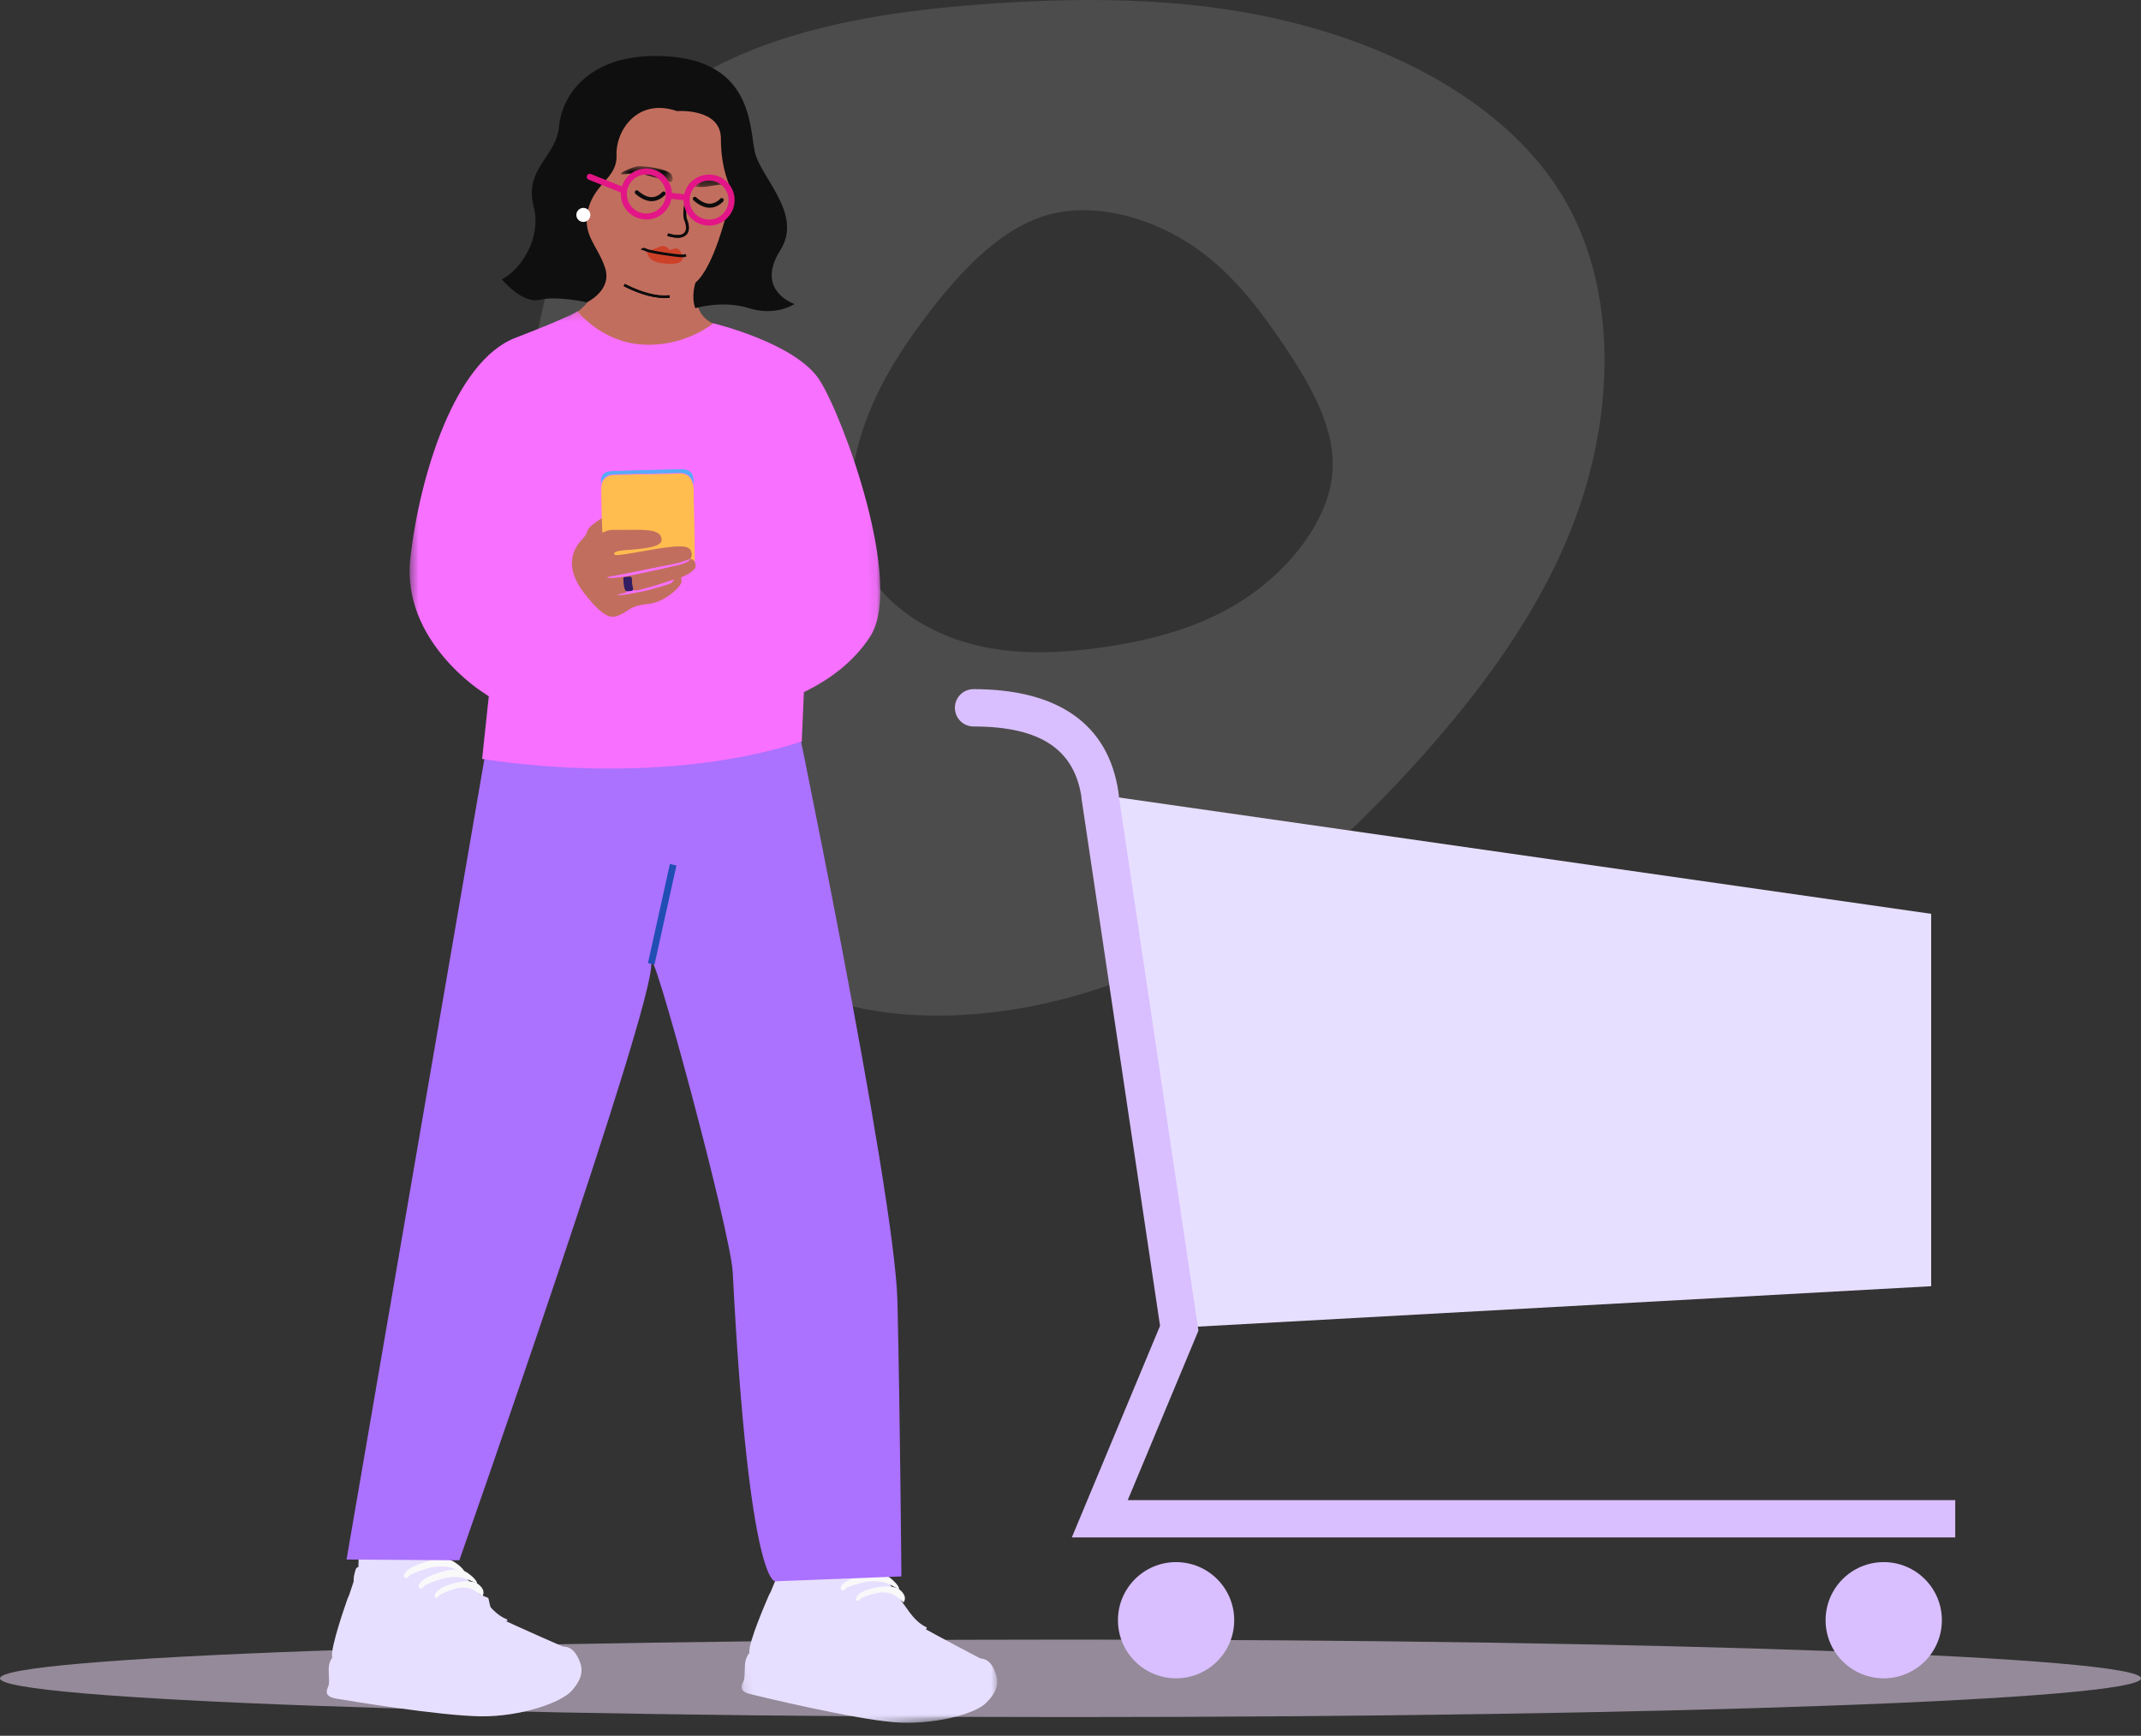 <svg xmlns="http://www.w3.org/2000/svg" width="243" height="197" fill="none" viewBox="0 0 243 197"><rect x="0" y="0" width="243" height="197" fill="#333333" stroke="none"/><g opacity=".5"><g opacity=".5"><path fill="#FFF5F3" fill-rule="evenodd" d="M179.809 55.843C176.327 67.176 169.122 77.389 160.273 87.086C151.425 96.784 140.96 105.899 128.077 110.982C115.171 116.078 99.883 117.097 89.297 111.477C78.83 105.88 72.96 93.756 68.201 81.96L68.057 81.602C63.271 69.694 59.618 58.2 60.136 45.638C60.665 33.096 65.413 19.46 75.18 11.491C84.885 3.61 99.556 1.258 112.912 0.386L113.316 0.36C126.768 -0.512 138.838 0.073 150.184 3.525C161.531 6.978 172.155 13.298 177.607 22.689C183.047 32.058 183.279 44.489 179.809 55.843ZM145.687 39.134L145.288 38.547C142.251 34.105 139.06 30.162 134.566 27.379C129.93 24.514 123.882 22.897 118.662 24.464C113.554 26.01 109.216 30.608 105.705 35.136L105.464 35.449C101.907 40.068 99.207 44.544 97.712 49.461C96.216 54.377 95.927 59.733 97.988 63.978C100.045 68.214 104.458 71.326 109.377 72.846C114.212 74.332 119.526 74.259 125.049 73.48L125.321 73.44C130.941 72.625 136.741 71.086 141.675 67.698C146.619 64.304 150.672 59.062 151.205 53.891C151.716 48.772 148.778 43.714 145.687 39.134Z" clip-rule="evenodd" opacity=".5"/></g></g><path fill="#F7E2FF" d="M121.5 194.876C188.603 194.876 243 192.907 243 190.479C243 188.051 188.603 186.083 121.5 186.083C54.397 186.083 0 188.051 0 190.479C0 192.907 54.397 194.876 121.5 194.876Z" opacity=".5"/><path fill="#E7DFFF" fill-rule="evenodd" d="M90.793 187.484L96.148 192.565L104.311 191.903L103.657 189.748L93.657 186.459L90.793 187.484Z" clip-rule="evenodd"/><path fill="#E7DFFF" fill-rule="evenodd" d="M88.437 180.647C88.455 180.398 89.292 172.209 89.292 172.209C89.292 172.209 89.068 171.843 89.136 170.898C89.203 169.952 89.815 169.097 93.821 169.733C97.827 170.37 98.04 170.885 98.012 171.283C97.983 171.681 97.468 172.594 97.421 173.241C97.375 173.887 97.274 180.179 97.274 180.179L88.437 180.647Z" clip-rule="evenodd"/><path fill="#E7DFFF" fill-rule="evenodd" d="M88.343 180.324L87.612 186.872L92.909 185.868L97.91 187.917L105.511 190.687L111.859 190.028L111.592 188.396C111.592 188.396 105.889 185.415 104.527 184.588C103.164 183.761 102.619 182.321 102.619 182.321L100.476 179.226C100.476 179.226 98.189 175.925 96.363 175.641C94.537 175.357 92.975 175.675 93.323 176.408C93.67 177.14 94.532 178.432 94.532 178.432L91.195 177.763L89.304 180.088L88.803 180.637L89.005 181.023" clip-rule="evenodd"/><mask id="mask0_344_11590" width="31" height="21" x="83" y="176" maskUnits="userSpaceOnUse" style="mask-type:alpha"><path fill="#fff" fill-rule="evenodd" d="M83.265 178.758L112.2 176.735L113.467 194.842L84.531 196.864L83.265 178.758Z" clip-rule="evenodd"/></mask><g mask="url(#mask0_344_11590)"><path fill="#E7DFFF" fill-rule="evenodd" d="M88.209 178.889C88.209 178.889 86.019 184.074 86.211 183.999C86.403 183.925 87.635 181.389 87.686 182.36C87.737 183.33 87.099 184.572 87.231 185.651C87.231 185.651 88.231 188.257 88.833 188.3C89.434 188.343 92.303 187.595 92.303 187.595C92.303 187.595 93.611 185.898 96.321 187.674C99.032 189.448 102.531 191.257 102.531 191.257C102.531 191.257 102.106 191.614 102.089 191.946C102.072 192.278 102.286 192.73 102.286 192.73L91.681 191.202L85.972 187.339L85.265 187.414C85.265 187.414 84.61 187.818 84.551 188.99C84.492 190.162 84.546 190.466 84.369 190.829C84.193 191.192 83.741 191.91 85.118 192.259C86.496 192.608 96.838 195.076 101.394 195.452C105.95 195.828 110.626 194.535 111.892 193.299C113.157 192.063 113.353 191.076 113.07 190.13C112.788 189.183 112.228 188.042 110.921 188.259C109.614 188.476 108.867 188.692 106.724 188.009C104.581 187.325 103.733 187.404 103.809 187.89C103.884 188.375 105.463 188.839 105.463 188.839C105.463 188.839 107.582 189.311 107.567 189.519C107.551 189.729 107.479 189.914 105.557 189.767C103.635 189.619 101.332 189.199 98.312 187.362C95.291 185.525 94.395 184.804 92.411 185.027C90.427 185.249 88.649 186.161 88.148 184.758C87.647 183.357 89.015 181.498 89.005 181.023C88.994 180.548 88.343 180.324 88.343 180.324L88.214 178.412" clip-rule="evenodd"/><path fill="#E7DFFF" fill-rule="evenodd" d="M88.481 177.699C88.481 177.699 88.409 177.794 88.214 178.412C88.018 179.029 87.951 180.932 88.614 180.87C89.278 180.808 89.798 179.5 90.386 178.759C90.975 178.019 91.718 177.812 92.353 178.159C92.987 178.506 95.438 178.355 95.438 178.355C95.438 178.355 94.781 177.24 92.604 177.219C92.604 177.219 91.066 176.709 90.167 178.107C89.268 179.504 88.721 180.894 88.654 179.718C88.598 178.705 88.916 178.086 88.849 177.728C88.781 177.371 88.481 177.699 88.481 177.699Z" clip-rule="evenodd"/><path fill="#E7DFFF" fill-rule="evenodd" d="M105.168 184.864C105.168 184.864 104.008 185.035 100.636 184.717C97.265 184.4 98.012 182.872 96.638 182.467C95.263 182.063 95.114 182.001 94.363 180.722C93.613 179.444 91.718 180.61 90.815 180.393C89.911 180.174 92.616 177.69 92.616 177.69C92.616 177.69 94.079 177.297 95.438 178.354C95.82 178.652 96.593 179.72 96.826 179.97C97.059 180.219 98.477 180.734 99.738 182.314C100.998 183.894 102.772 183.446 103.125 183.543C103.477 183.64 100.439 179.42 100.439 179.42L100.445 179C100.445 179 102.342 181.79 103.271 183.033C104.2 184.275 104.964 184.585 105.103 184.658C105.241 184.732 105.168 184.864 105.168 184.864Z" clip-rule="evenodd"/><path fill="#E7DFFF" fill-rule="evenodd" d="M87.098 181.456C87.098 181.456 84.927 186.399 85.048 187.533C85.17 188.667 87.603 187.937 88.628 190.113C89.654 192.289 91.185 193.243 97.673 194.373C104.16 195.504 109.634 193.072 109.661 192.693C109.688 192.315 109.645 191.583 109.645 191.583C109.645 191.583 100.302 193.102 96.429 190.478C92.555 187.854 92.422 187.051 90.968 187.424C89.513 187.795 88.659 187.321 87.549 185.973C87.549 185.973 87.439 185.3 87.85 183.553C88.26 181.806 87.9 179.313 87.098 181.456Z" clip-rule="evenodd"/><path fill="#E7DFFF" fill-rule="evenodd" d="M92.695 177.434C92.695 177.434 91.903 176.572 93.214 175.641C94.526 174.711 96.868 175.403 97.571 176.149C97.571 176.149 96.227 175.491 94.555 175.664C92.883 175.838 93.276 176.317 94.045 177.506L92.533 177.313" clip-rule="evenodd"/><path fill="#E7DFFF" fill-rule="evenodd" d="M94.931 178.399C95.111 178.685 94.957 179.104 94.589 179.335C94.221 179.566 93.776 179.522 93.597 179.236C93.417 178.95 93.57 178.531 93.939 178.3C94.307 178.068 94.751 178.113 94.931 178.399Z" clip-rule="evenodd"/><path fill="#F9F9FA" fill-rule="evenodd" d="M93.817 178.928C93.817 178.928 93.904 178.317 95.083 177.913C96.261 177.509 98.488 176.856 99.67 177.775C100.851 178.695 100.745 179.11 100.745 179.11C100.745 179.11 99.882 178.593 99.215 178.371C98.547 178.15 97.642 178.064 96.741 178.238C95.839 178.411 94.939 178.705 94.649 178.825C94.358 178.945 94.088 179.533 93.817 178.928Z" clip-rule="evenodd"/><path fill="#E7DFFF" fill-rule="evenodd" d="M96.512 179.715C96.691 180.001 96.538 180.42 96.17 180.651C95.801 180.883 95.357 180.839 95.177 180.553C94.998 180.267 95.151 179.848 95.519 179.617C95.888 179.385 96.332 179.429 96.512 179.715Z" clip-rule="evenodd"/><path fill="#F9F9FA" fill-rule="evenodd" d="M95.398 180.244C95.398 180.244 95.483 179.632 96.617 179.226C97.751 178.819 99.894 178.159 101.027 179.075C102.16 179.991 102.057 180.406 102.057 180.406C102.057 180.406 101.228 179.892 100.588 179.672C99.947 179.453 99.077 179.369 98.21 179.546C97.343 179.722 96.477 180.018 96.198 180.139C95.918 180.26 95.657 180.848 95.398 180.244Z" clip-rule="evenodd"/><path fill="#E7DFFF" fill-rule="evenodd" d="M98.258 180.913C98.437 181.198 98.284 181.618 97.916 181.849C97.547 182.08 97.103 182.036 96.924 181.75C96.744 181.464 96.897 181.045 97.266 180.814C97.634 180.583 98.078 180.627 98.258 180.913Z" clip-rule="evenodd"/><path fill="#F9F9FA" fill-rule="evenodd" d="M97.142 181.468C97.142 181.468 97.215 180.917 98.118 180.544C99.022 180.171 101.306 179.676 102.198 180.49C103.091 181.304 102.54 181.864 102.54 181.864C102.54 181.864 101.775 181.108 101.268 180.915C100.76 180.723 100.071 180.654 99.38 180.82C98.69 180.984 98.001 181.256 97.778 181.367C97.555 181.478 97.343 182.008 97.142 181.468Z" clip-rule="evenodd"/></g><path fill="#E7DFFF" fill-rule="evenodd" d="M42.752 178.202L47.739 183.644L55.928 183.552L55.425 181.358L45.68 177.379L42.752 178.202Z" clip-rule="evenodd"/><path fill="#E7DFFF" fill-rule="evenodd" d="M42.772 186.789L47.759 192.23L55.949 192.139L55.446 189.944L45.7 185.966L42.772 186.789Z" clip-rule="evenodd"/><path fill="#E7DFFF" fill-rule="evenodd" d="M40.586 180.95C40.586 180.7 40.835 172.473 40.835 172.473C40.835 172.473 40.586 172.123 40.586 171.176C40.586 170.229 41.135 169.331 45.176 169.68C49.217 170.029 49.467 170.527 49.467 170.927C49.467 171.326 49.018 172.273 49.018 172.921C49.018 173.569 49.367 179.853 49.367 179.853L40.586 180.95Z" clip-rule="evenodd"/><path fill="#E7DFFF" fill-rule="evenodd" d="M40.468 180.634L40.207 187.218L45.419 185.839L50.554 187.525L58.333 189.746L64.618 188.636L64.235 187.027C64.235 187.027 58.333 184.46 56.915 183.733C55.497 183.005 54.85 181.607 54.85 181.607L52.492 178.674C52.492 178.674 49.975 175.544 48.133 175.391C46.291 175.238 44.757 175.667 45.156 176.373C45.555 177.078 46.506 178.306 46.506 178.306L43.13 177.876L41.41 180.331L40.95 180.914L41.179 181.285" clip-rule="evenodd"/><path fill="#E7DFFF" fill-rule="evenodd" d="M40.232 179.213C40.232 179.213 38.418 184.541 38.604 184.453C38.791 184.365 39.838 181.748 39.959 182.712C40.079 183.676 39.532 184.961 39.74 186.028C39.74 186.028 40.924 188.556 41.527 188.556C42.13 188.556 44.938 187.605 44.938 187.605C44.938 187.605 46.121 185.819 48.952 187.396C51.782 188.973 55.402 190.527 55.402 190.527C55.402 190.527 55.003 190.913 55.01 191.246C55.017 191.578 55.262 192.015 55.262 192.015L44.575 191.247L38.604 187.802L37.905 187.926C37.905 187.926 37.281 188.375 37.305 189.549C37.33 190.722 37.405 191.023 37.255 191.397C37.106 191.771 36.706 192.52 38.105 192.77C39.504 193.02 49.996 194.742 54.567 194.792C59.139 194.842 63.71 193.219 64.884 191.897C66.058 190.573 66.183 189.574 65.833 188.651C65.484 187.727 64.844 186.628 63.556 186.938C62.267 187.247 61.538 187.517 59.352 186.987C57.164 186.459 56.326 186.599 56.435 187.078C56.545 187.557 58.153 187.906 58.153 187.906C58.153 187.906 60.3 188.225 60.3 188.435C60.3 188.645 60.24 188.834 58.313 188.824C56.386 188.814 54.059 188.56 50.915 186.944C47.77 185.327 46.825 184.672 44.862 185.036C42.899 185.399 41.19 186.435 40.591 185.072C39.991 183.71 41.223 181.758 41.178 181.285C41.134 180.812 40.468 180.634 40.468 180.634L40.203 178.737" clip-rule="evenodd"/><path fill="#E7DFFF" fill-rule="evenodd" d="M40.419 178.006C40.419 178.006 40.354 178.107 40.203 178.737C40.052 179.367 40.121 181.27 40.778 181.161C41.436 181.051 41.861 179.709 42.395 178.929C42.929 178.148 43.656 177.888 44.313 178.189C44.971 178.491 47.405 178.165 47.405 178.165C47.405 178.165 46.67 177.099 44.497 177.234C44.497 177.234 42.926 176.835 42.129 178.294C41.332 179.752 40.886 181.176 40.736 180.008C40.607 179.002 40.881 178.362 40.788 178.01C40.695 177.658 40.419 178.006 40.419 178.006Z" clip-rule="evenodd"/><path fill="#E7DFFF" fill-rule="evenodd" d="M57.575 183.961C57.575 183.961 56.43 184.215 53.044 184.139C49.659 184.063 50.295 182.485 48.895 182.18C47.495 181.875 47.343 181.824 46.502 180.602C45.663 179.381 43.855 180.679 42.939 180.527C42.022 180.373 44.542 177.702 44.542 177.702C44.542 177.702 45.974 177.206 47.405 178.164C47.807 178.434 48.654 179.443 48.905 179.675C49.155 179.908 50.606 180.32 51.977 181.805C53.347 183.292 55.085 182.719 55.443 182.79C55.801 182.862 52.469 178.869 52.469 178.869L52.445 178.45C52.445 178.45 54.537 181.097 55.552 182.271C56.567 183.444 57.352 183.698 57.496 183.761C57.638 183.825 57.575 183.961 57.575 183.961Z" clip-rule="evenodd"/><path fill="#E7DFFF" fill-rule="evenodd" d="M39.308 181.852C39.308 181.852 37.495 186.938 37.697 188.06C37.9 189.183 40.275 188.281 41.453 190.379C42.631 192.476 44.227 193.318 50.779 193.982C57.33 194.647 62.616 191.831 62.616 191.452C62.616 191.072 62.521 190.344 62.521 190.344C62.521 190.344 53.311 192.527 49.259 190.186C45.208 187.845 45.018 187.054 43.594 187.529C42.169 188.003 41.283 187.592 40.081 186.326C40.081 186.326 39.922 185.662 40.207 183.891C40.492 182.119 39.955 179.659 39.308 181.852Z" clip-rule="evenodd"/><path fill="#E7DFFF" fill-rule="evenodd" d="M44.603 177.442C44.603 177.442 43.751 176.639 44.993 175.617C46.234 174.595 48.62 175.118 49.375 175.812C49.375 175.812 47.987 175.252 46.332 175.544C44.676 175.836 45.102 176.286 45.954 177.417L44.433 177.332" clip-rule="evenodd"/><path fill="#E7DFFF" fill-rule="evenodd" d="M46.902 178.244C47.102 178.516 46.979 178.945 46.628 179.202C46.277 179.459 45.831 179.447 45.631 179.175C45.431 178.903 45.554 178.474 45.905 178.217C46.256 177.96 46.703 177.972 46.902 178.244Z" clip-rule="evenodd"/><path fill="#F9F9FA" fill-rule="evenodd" d="M45.829 178.852C45.829 178.852 45.872 178.235 47.019 177.749C48.166 177.263 50.34 176.452 51.584 177.284C52.828 178.117 52.752 178.539 52.752 178.539C52.752 178.539 51.855 178.084 51.173 177.911C50.492 177.738 49.583 177.717 48.696 177.955C47.809 178.192 46.932 178.549 46.651 178.689C46.37 178.83 46.143 179.436 45.829 178.852Z" clip-rule="evenodd"/><path fill="#E7DFFF" fill-rule="evenodd" d="M48.573 179.445C48.772 179.717 48.65 180.146 48.299 180.403C47.948 180.659 47.502 180.647 47.302 180.375C47.102 180.103 47.225 179.674 47.576 179.417C47.927 179.16 48.373 179.172 48.573 179.445Z" clip-rule="evenodd"/><path fill="#F9F9FA" fill-rule="evenodd" d="M47.5 180.052C47.5 180.052 47.541 179.436 48.643 178.949C49.745 178.463 51.835 177.652 53.03 178.484C54.226 179.317 54.153 179.738 54.153 179.738C54.153 179.738 53.29 179.284 52.635 179.112C51.98 178.939 51.107 178.917 50.255 179.155C49.402 179.393 48.56 179.749 48.29 179.89C48.02 180.03 47.801 180.636 47.5 180.052Z" clip-rule="evenodd"/><path fill="#E7DFFF" fill-rule="evenodd" d="M50.4 180.514C50.6 180.787 50.477 181.216 50.126 181.473C49.775 181.73 49.329 181.717 49.129 181.445C48.93 181.172 49.053 180.743 49.404 180.486C49.755 180.229 50.201 180.242 50.4 180.514Z" clip-rule="evenodd"/><path fill="#F9F9FA" fill-rule="evenodd" d="M49.327 181.147C49.327 181.147 49.36 180.593 50.235 180.157C51.109 179.719 53.352 179.064 54.3 179.811C55.249 180.559 54.74 181.157 54.74 181.157C54.74 181.157 53.922 180.458 53.403 180.302C52.883 180.147 52.19 180.127 51.513 180.341C50.837 180.555 50.169 180.875 49.954 181.001C49.74 181.128 49.566 181.671 49.327 181.147Z" clip-rule="evenodd"/><path fill="#AB71FF" fill-rule="evenodd" d="M101.86 147.74C102.158 160.567 102.307 178.913 102.307 178.913L88 179.466C88 179.466 85.015 180.289 83.162 144.382C82.922 139.727 73.615 105.302 73.914 109.387C74.259 114.113 52.133 177.082 52.133 177.082L39.332 176.994L56.578 76.849H89.418C89.418 76.849 101.561 134.912 101.86 147.74Z" clip-rule="evenodd"/><path fill="#204EB2" d="M76.034 98.059L73.544 109.305L74.284 109.469L76.774 98.223L76.034 98.059Z"/><path fill="#C26E5E" fill-rule="evenodd" d="M69.089 27.273C69.089 27.273 68.809 33.425 65.219 35.596C61.961 37.567 68.863 48.999 76.287 48.317C80.351 47.944 81.303 36.837 81.303 36.837C81.303 36.837 78.022 36.203 79.234 31.201L69.089 27.273Z" clip-rule="evenodd"/><path fill="#C26E5E" fill-rule="evenodd" d="M75.034 33.528C70.221 32.947 66.748 29.784 66.261 24.537C64.862 24.759 64.532 21.116 64.922 19.945C65.312 18.773 66.585 19.458 66.585 19.458C66.585 19.458 66.691 19.18 66.765 18.876C68.867 10.257 74.756 10.598 74.756 10.598C85.577 11.162 83.041 22.204 82.423 25.133C81.805 28.062 79.687 34.09 75.034 33.528Z" clip-rule="evenodd"/><path fill="#F770FF" fill-rule="evenodd" d="M57.451 60.57L54.719 86.125C54.719 86.125 74.169 89.62 90.996 84.159L91.979 61.662L57.451 60.57Z" clip-rule="evenodd"/><mask id="mask1_344_11590" width="54" height="48" x="46" y="35" maskUnits="userSpaceOnUse" style="mask-type:alpha"><path fill="#fff" fill-rule="evenodd" d="M46.492 35.309H99.915V82.041H46.492V35.309Z" clip-rule="evenodd"/></mask><g mask="url(#mask1_344_11590)"><path fill="#F770FF" fill-rule="evenodd" d="M54.851 78.609C54.851 78.609 45.507 72.785 46.577 63.341C47.646 53.897 51.63 41.003 58.474 38.353C65.317 35.704 65.532 35.309 65.532 35.309C65.532 35.309 68.275 38.888 73.053 39.115C77.832 39.342 80.941 36.689 80.941 36.689C80.941 36.689 90.325 38.923 93.028 43.15C95.73 47.378 102.632 66.253 98.764 72.241C94.896 78.23 87.416 79.975 87.416 79.975C87.416 79.975 64.559 85.431 54.851 78.609Z" clip-rule="evenodd"/></g><path fill="#FFBD4F" fill-rule="evenodd" d="M68.276 61.234L68.207 55.169C68.207 55.169 68 53.881 69.999 53.805C71.999 53.729 77.377 53.653 77.377 53.653C77.377 53.653 78.687 53.35 78.756 55.245C78.825 57.14 78.894 63.659 78.894 63.659L70.62 66.009L67.517 65.858L68.276 61.234Z" clip-rule="evenodd"/><path fill="#F770FF" fill-rule="evenodd" d="M67.562 65.822L70.616 65.971L78.856 63.63C78.85 63.155 78.784 57.055 78.718 55.246C78.694 54.585 78.517 54.124 78.191 53.875C77.823 53.593 77.39 53.689 77.386 53.69L77.377 53.691C77.324 53.691 71.977 53.767 70.001 53.843C69.275 53.87 68.762 54.06 68.476 54.407C68.185 54.761 68.244 55.159 68.244 55.163L68.314 61.236L68.313 61.239L67.562 65.822ZM70.624 66.047L70.618 66.047L67.473 65.893L68.238 61.23L68.169 55.169C68.167 55.157 68.104 54.741 68.417 54.36C68.716 53.995 69.248 53.795 69.998 53.767C71.953 53.693 77.202 53.617 77.373 53.615C77.423 53.604 77.856 53.523 78.237 53.814C78.582 54.078 78.769 54.559 78.794 55.243C78.862 57.117 78.931 63.593 78.932 63.659L78.932 63.688L78.904 63.696L70.624 66.047Z" clip-rule="evenodd"/><path fill="#56ACF6" fill-rule="evenodd" d="M68.204 55.396L68.2 54.352C68.2 54.352 68.2 53.518 69.337 53.442C70.475 53.366 77.225 53.215 77.225 53.215C77.225 53.215 78.135 53.139 78.514 53.669C78.894 54.2 78.773 55.49 78.773 55.49C78.773 55.49 78.731 53.682 77.22 53.714C75.708 53.745 69.828 53.867 69.828 53.867C69.828 53.867 68.285 53.711 68.204 55.396Z" clip-rule="evenodd"/><path fill="#F770FF" fill-rule="evenodd" d="M77.258 53.675C78.289 53.675 78.636 54.53 78.753 55.066C78.755 54.646 78.716 54.017 78.484 53.691C78.121 53.184 77.237 53.251 77.228 53.252C77.159 53.254 70.464 53.405 69.34 53.48C68.887 53.51 68.553 53.671 68.374 53.946C68.239 54.152 68.238 54.349 68.238 54.352L68.24 54.906C68.322 54.607 68.468 54.365 68.678 54.185C69.163 53.767 69.805 53.826 69.832 53.829C69.828 53.829 75.707 53.707 77.219 53.676C77.232 53.675 77.245 53.675 77.258 53.675ZM78.811 55.493L78.735 55.491C78.735 55.486 78.722 55.039 78.528 54.603C78.27 54.025 77.831 53.738 77.22 53.752C75.709 53.783 69.829 53.904 69.829 53.904C69.819 53.904 69.186 53.846 68.727 54.242C68.43 54.499 68.266 54.887 68.242 55.398L68.166 55.396L68.162 54.352C68.162 54.343 68.175 53.481 69.335 53.404C70.46 53.329 77.157 53.178 77.224 53.176C77.26 53.173 78.158 53.105 78.545 53.647C78.928 54.183 78.816 55.44 78.811 55.493Z" clip-rule="evenodd"/><path fill="#C26E5E" fill-rule="evenodd" d="M68.292 58.806C68.292 58.806 67.198 59.508 66.846 59.938C66.495 60.367 66.807 60.446 66.026 61.266C65.245 62.086 63.838 64.155 66.299 67.318C68.761 70.481 69.581 70.207 70.597 69.661C71.612 69.114 71.73 68.724 73.644 68.528C75.558 68.333 77.394 66.459 77.355 65.99L77.316 65.522C77.316 65.522 79.074 64.858 78.957 64.116C78.84 63.374 78.332 63.452 78.332 63.452C78.332 63.452 78.684 63.101 78.41 62.476C78.137 61.851 76.847 61.968 75.363 62.164C73.878 62.359 70.05 63.14 69.815 62.984C69.581 62.828 69.659 62.593 70.558 62.476C71.456 62.359 75.09 62.32 75.09 61.305C75.09 60.289 73.996 60.094 71.886 60.133C69.776 60.172 69.386 60.055 68.878 60.251L68.37 60.446L68.292 58.806Z" clip-rule="evenodd"/><path fill="#F770FF" fill-rule="evenodd" d="M78.363 63.448C78.363 63.448 78.475 63.367 77.639 63.686C77.335 63.802 76.905 63.923 76.3 64.038C74.035 64.468 70.48 65.249 69.386 65.405C68.292 65.561 69.19 65.795 71.691 65.288C74.191 64.78 77.167 64.099 77.301 64.054C77.528 63.979 78.211 63.751 78.363 63.448Z" clip-rule="evenodd"/><path fill="#F770FF" fill-rule="evenodd" d="M76.496 65.756C76.496 65.756 74.646 66.404 73.736 66.632C72.77 66.873 72.042 67.201 71.847 66.889C71.651 66.576 71.417 66.498 71.417 66.498L71.105 66.85C71.105 66.85 71.157 67.238 70.987 67.279C70.683 67.352 70.089 67.474 70.089 67.474C70.089 67.474 70.096 67.693 71.916 67.314C72.368 67.22 73.205 67.087 73.736 66.935C74.225 66.796 75.988 66.342 76.222 66.147C76.457 65.951 76.496 65.756 76.496 65.756Z" clip-rule="evenodd"/><path fill="#321C64" fill-rule="evenodd" d="M70.753 65.561C70.753 65.561 70.724 67.133 71.168 67.109C71.612 67.084 71.769 67.084 71.847 66.966C71.925 66.849 71.73 66.459 71.73 66.029C71.73 65.6 71.73 65.405 71.378 65.444C71.026 65.483 70.792 65.483 70.753 65.561Z" clip-rule="evenodd"/><path fill="#CE4129" fill-rule="evenodd" d="M73.397 28.444C73.397 28.444 73.379 29.652 75.076 29.869C76.774 30.086 77.532 29.869 77.496 29.093C77.496 29.093 77.225 28.245 76.828 28.209C76.431 28.173 76.015 28.389 76.015 28.389C76.015 28.389 75.618 27.866 75.203 27.92C74.788 27.974 73.957 28.462 73.397 28.444Z" clip-rule="evenodd"/><mask id="mask2_344_11590" width="7" height="3" x="70" y="18" maskUnits="userSpaceOnUse" style="mask-type:alpha"><path fill="#fff" fill-rule="evenodd" d="M70.458 18.859H76.354V20.656H70.458V18.859Z" clip-rule="evenodd"/></mask><g mask="url(#mask2_344_11590)"><path fill="#0C0C0D" fill-rule="evenodd" d="M76.163 20.656C76.163 20.656 73.972 20.049 73.401 19.876C72.829 19.704 72.71 19.584 72.032 19.651C71.355 19.717 70.585 19.863 70.465 19.73C70.345 19.597 71.86 18.934 72.365 18.867C72.869 18.801 75.85 19.111 76.233 19.85C76.541 20.447 76.163 20.656 76.163 20.656Z" clip-rule="evenodd"/></g><path fill="#0C0C0D" fill-rule="evenodd" d="M76.383 29.098C75.145 28.933 73.665 28.714 73.201 28.482C72.862 28.313 72.737 28.355 72.736 28.356C72.736 28.356 72.845 27.965 73.337 28.211C73.815 28.45 75.778 28.712 76.423 28.798C77.551 28.948 77.653 28.89 77.781 28.816L77.932 29.079C77.807 29.151 77.689 29.195 77.422 29.195C77.204 29.195 76.886 29.165 76.383 29.098Z" clip-rule="evenodd"/><mask id="mask3_344_11590" width="5" height="2" x="78" y="20" maskUnits="userSpaceOnUse" style="mask-type:alpha"><path fill="#fff" fill-rule="evenodd" d="M78.765 20.196H82.632V21.499H78.765V20.196Z" clip-rule="evenodd"/></mask><g mask="url(#mask3_344_11590)"><path fill="#0C0C0D" fill-rule="evenodd" d="M78.768 20.947C78.768 20.947 78.816 20.471 79.396 20.262C79.977 20.053 82.004 20.395 82.156 20.51C82.309 20.624 82.585 20.9 82.632 21.499C82.632 21.499 82.413 21.042 82.013 20.966C81.613 20.89 80.367 21.233 79.577 21.223C78.787 21.213 78.749 21.118 78.768 20.947Z" clip-rule="evenodd"/></g><path fill="#0C0C0D" fill-rule="evenodd" d="M75.423 33.806C74.372 33.806 73.286 33.499 72.507 33.216C71.509 32.854 70.785 32.45 70.778 32.446L70.889 32.248C70.917 32.264 73.73 33.822 75.979 33.546L76.007 33.771C75.815 33.795 75.62 33.806 75.423 33.806Z" clip-rule="evenodd"/><path fill="#0C0C0D" d="M78.265 20.869L78.554 20.962L78.526 21.052C78.503 21.126 78.478 21.21 78.45 21.304C78.372 21.572 78.294 21.859 78.222 22.155C78.141 22.484 78.071 22.803 78.017 23.104L78.001 23.193C77.87 23.959 77.851 24.544 77.969 24.858L77.976 24.876C78.649 26.541 77.735 27.385 75.816 26.794L75.757 26.776L75.85 26.487C77.578 27.04 78.272 26.417 77.694 24.99C77.535 24.597 77.56 23.93 77.719 23.05C77.774 22.742 77.845 22.417 77.927 22.082C77.993 21.816 78.062 21.556 78.133 21.31L78.159 21.219C78.175 21.165 78.19 21.113 78.204 21.066L78.242 20.944L78.265 20.869Z"/><path fill="#0C0C0D" d="M70.775 32.468L70.924 32.204L70.978 32.233L71.027 32.26C71.103 32.299 71.188 32.343 71.284 32.39L71.325 32.41C71.645 32.566 71.999 32.722 72.377 32.867C73.245 33.202 74.103 33.43 74.901 33.505C75.263 33.538 75.606 33.539 75.927 33.505L75.99 33.497L76.028 33.798C75.665 33.843 75.279 33.844 74.873 33.806C74.043 33.729 73.16 33.494 72.267 33.15C71.881 33.002 71.519 32.842 71.192 32.683L71.068 32.621C71.016 32.595 70.966 32.57 70.92 32.546L70.834 32.501L70.775 32.468Z"/><path fill="#0C0C0D" fill-rule="evenodd" d="M76.891 26.983C76.585 26.983 76.202 26.922 75.725 26.77L75.817 26.481C76.706 26.765 77.363 26.742 77.666 26.416C77.924 26.138 77.923 25.629 77.662 24.984C77.485 24.546 77.529 23.716 77.792 22.516C77.985 21.638 78.23 20.871 78.233 20.863L78.521 20.956C78.255 21.785 77.633 24.104 77.943 24.87C78.337 25.845 78.131 26.361 77.889 26.622C77.716 26.808 77.414 26.983 76.891 26.983Z" clip-rule="evenodd"/><path fill="#0C0C0D" d="M78.701 22.404C78.785 22.318 78.922 22.313 79.012 22.391L79.053 22.429C79.08 22.453 79.112 22.481 79.148 22.511C79.251 22.598 79.368 22.684 79.495 22.765C79.84 22.985 80.188 23.117 80.511 23.122C80.839 23.128 81.142 23.021 81.412 22.838C81.506 22.775 81.589 22.707 81.659 22.64L81.682 22.618C81.7 22.601 81.714 22.586 81.724 22.575L81.738 22.558C81.819 22.462 81.962 22.448 82.059 22.529C82.155 22.609 82.169 22.752 82.088 22.849L82.073 22.866C82.05 22.892 82.017 22.928 81.974 22.969C81.885 23.053 81.783 23.137 81.667 23.215C81.324 23.447 80.934 23.584 80.504 23.577C80.083 23.57 79.66 23.409 79.25 23.148C79.106 23.057 78.974 22.959 78.856 22.861L78.822 22.832C78.768 22.786 78.728 22.749 78.704 22.725C78.614 22.637 78.613 22.493 78.701 22.404Z"/><path fill="#0C0C0D" d="M72.109 21.659C72.193 21.573 72.329 21.568 72.419 21.646L72.46 21.684L72.495 21.715C72.514 21.731 72.534 21.749 72.555 21.767C72.659 21.853 72.776 21.94 72.903 22.02C73.248 22.24 73.596 22.372 73.919 22.378C74.247 22.383 74.549 22.277 74.82 22.094C74.914 22.031 74.996 21.963 75.067 21.895L75.1 21.863C75.116 21.847 75.129 21.834 75.137 21.824L75.146 21.814C75.226 21.717 75.37 21.704 75.466 21.784C75.563 21.864 75.576 22.008 75.496 22.104L75.481 22.122C75.458 22.148 75.425 22.183 75.381 22.224C75.293 22.309 75.191 22.392 75.075 22.471C74.732 22.702 74.341 22.84 73.912 22.833C73.491 22.826 73.068 22.665 72.658 22.404C72.514 22.312 72.382 22.214 72.264 22.116L72.23 22.087C72.176 22.041 72.136 22.005 72.112 21.981C72.022 21.893 72.021 21.749 72.109 21.659Z"/><path fill="#0F0F0F" fill-rule="evenodd" d="M78.913 34.981C78.913 34.981 81.967 34.026 85.022 34.981C88.076 35.935 90.177 34.503 90.177 34.503C90.177 34.503 85.643 33.006 88.573 28.38C91.199 24.234 86.215 20.082 85.643 17.124C85.07 14.165 85.257 6.946 75.624 6.388C66.794 5.875 63.743 10.956 63.449 14.365C63.151 17.809 59.425 19.128 60.585 23.527C61.464 26.863 59.248 30.55 56.958 31.695C56.958 31.695 59.248 34.503 61.253 34.026C63.258 33.549 66.599 34.312 66.599 34.312C66.599 34.312 69.515 32.97 68.676 30.397C67.837 27.824 65.99 26.649 66.774 23.684C67.557 20.72 70.088 20.207 69.976 17.578C69.864 14.95 72.256 11.043 76.843 12.609C76.843 12.609 81.822 12.218 81.822 15.742C81.822 19.265 82.842 21.091 83.2 22.108L82.491 24.11C82.491 24.11 81.024 30.31 78.936 32.077C78.936 32.077 78.406 33.617 78.913 34.981Z" clip-rule="evenodd"/><path fill="#E31587" fill-rule="evenodd" d="M70.46 22.018C70.46 20.419 71.757 19.123 73.357 19.123C74.957 19.123 76.254 20.419 76.254 22.018C76.254 23.617 74.957 24.913 73.357 24.913C71.757 24.913 70.46 23.617 70.46 22.018ZM75.571 22.018C75.571 20.796 74.58 19.805 73.357 19.805C72.134 19.805 71.142 20.796 71.142 22.018C71.142 23.24 72.134 24.231 73.357 24.231C74.58 24.231 75.571 23.24 75.571 22.018Z" clip-rule="evenodd"/><path fill="#E31587" fill-rule="evenodd" d="M77.583 22.708C77.583 21.109 78.88 19.813 80.48 19.813C82.08 19.813 83.377 21.109 83.377 22.708C83.377 24.307 82.08 25.604 80.48 25.604C78.88 25.604 77.583 24.307 77.583 22.708ZM82.694 22.708C82.694 21.486 81.703 20.495 80.48 20.495C79.257 20.495 78.266 21.486 78.266 22.708C78.266 23.931 79.257 24.922 80.48 24.922C81.703 24.922 82.694 23.931 82.694 22.708Z" clip-rule="evenodd"/><path fill="#E31587" d="M66.616 19.943C66.684 19.774 66.873 19.688 67.044 19.748L67.06 19.753L70.852 21.269C71.027 21.339 71.112 21.538 71.042 21.713C70.974 21.883 70.785 21.968 70.614 21.909L70.599 21.903L66.806 20.387C66.631 20.317 66.546 20.118 66.616 19.943Z"/><path fill="#E31587" d="M75.603 22.161C75.623 21.979 75.783 21.847 75.964 21.858L75.98 21.86L77.968 22.081C78.156 22.102 78.29 22.27 78.27 22.458C78.249 22.64 78.09 22.772 77.909 22.76L77.893 22.759L75.904 22.538C75.717 22.517 75.582 22.348 75.603 22.161Z"/><path fill="#fff" fill-rule="evenodd" d="M67.006 24.392C67.006 24.832 66.65 25.188 66.21 25.188C65.77 25.188 65.414 24.832 65.414 24.392C65.414 23.953 65.77 23.596 66.21 23.596C66.65 23.596 67.006 23.953 67.006 24.392Z" clip-rule="evenodd"/><path fill="#E7DFFF" fill-rule="evenodd" d="M219.185 103.713L124.761 90.19L133.782 150.682L219.185 145.976V103.713Z" clip-rule="evenodd"/><path fill="#D9BFFF" d="M126.916 89.887L122.733 90.51L131.664 150.476L121.652 174.484H221.916V170.254L127.998 170.254L136.021 151.018L126.916 89.887Z"/><path fill="#D9BFFF" d="M110.496 78.213C109.327 78.213 108.379 79.162 108.379 80.332C108.379 81.502 109.327 82.451 110.496 82.451C118.123 82.451 121.947 85.08 122.75 90.504C122.921 91.662 123.997 92.461 125.154 92.289C126.31 92.118 127.108 91.041 126.938 89.883C125.795 82.159 120.054 78.213 110.496 78.213Z"/><path fill="#D9BFFF" d="M213.8 190.479C210.156 190.479 207.202 187.526 207.202 183.884C207.202 180.242 210.156 177.289 213.8 177.289C217.445 177.289 220.399 180.242 220.399 183.884C220.399 187.526 217.445 190.479 213.8 190.479Z"/><path fill="#D9BFFF" d="M133.483 190.479C129.839 190.479 126.885 187.526 126.885 183.884C126.885 180.242 129.839 177.289 133.483 177.289C137.127 177.289 140.081 180.242 140.081 183.884C140.081 187.526 137.127 190.479 133.483 190.479Z"/></svg>